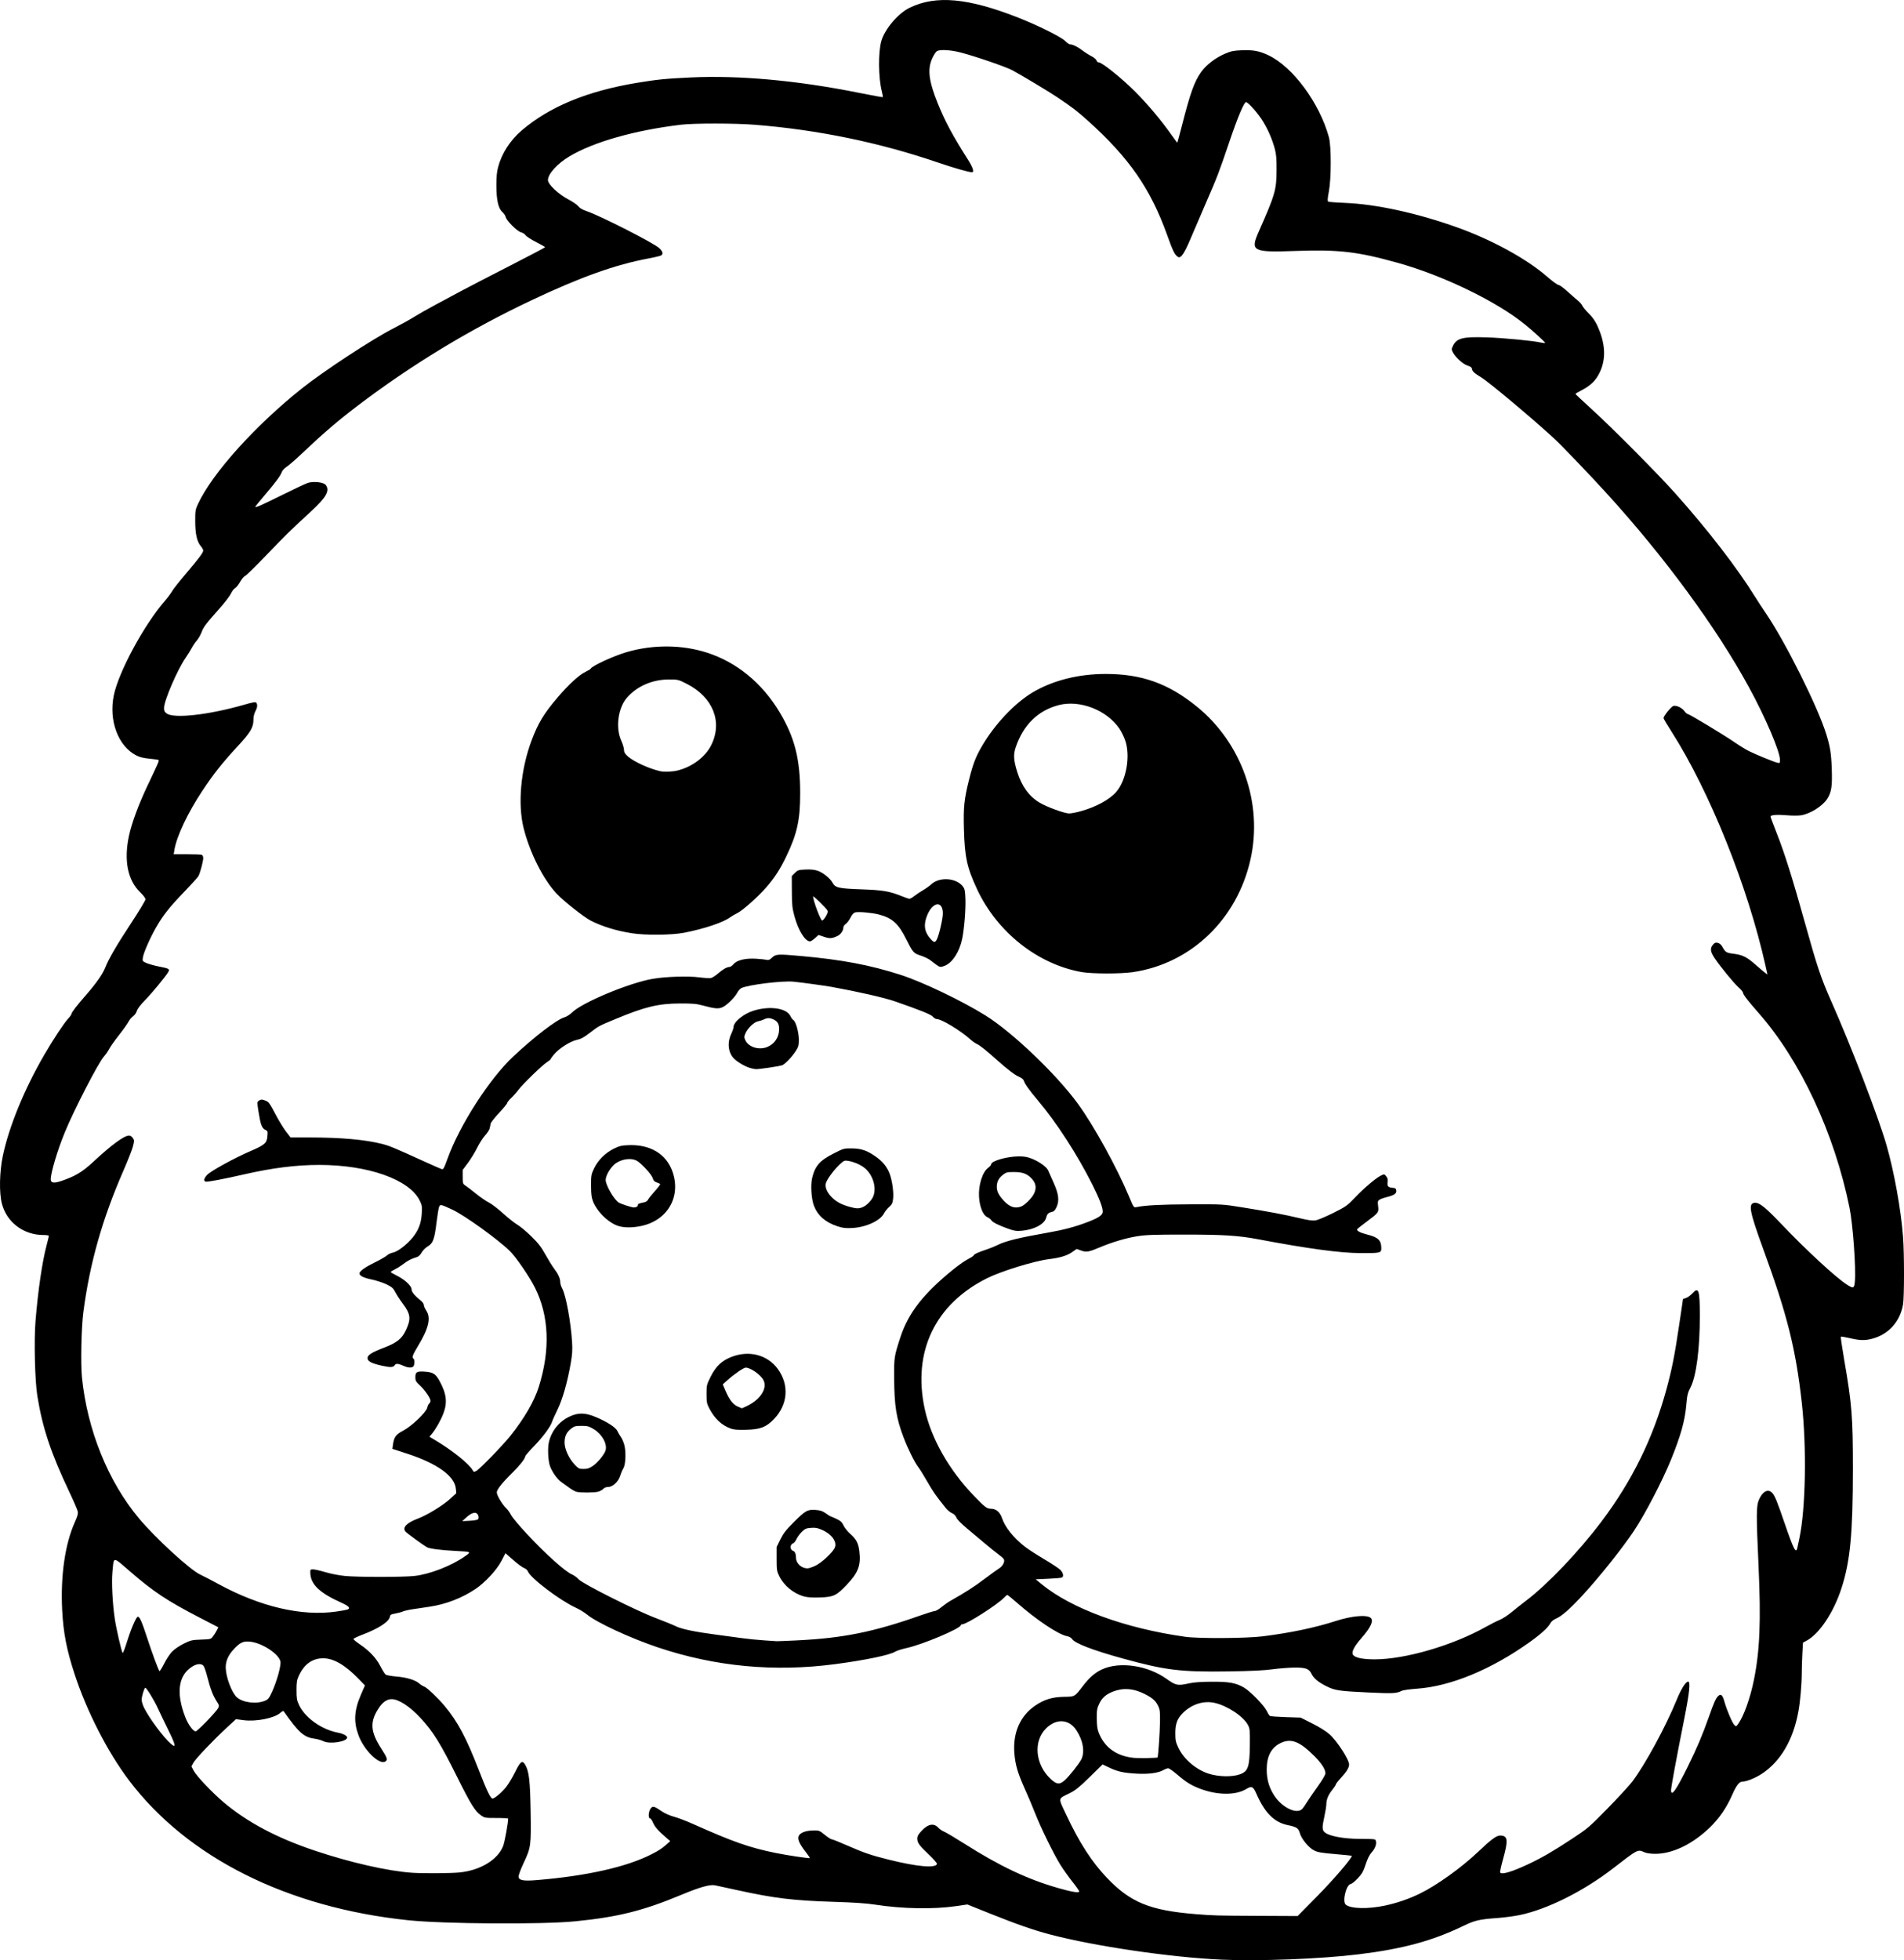 <?xml version="1.0" encoding="UTF-8" standalone="no"?>
<!-- Created with Inkscape (http://www.inkscape.org/) -->

<svg
   width="709.279mm"
   height="730.053mm"
   viewBox="0 0 709.279 730.053"
   version="1.1"
   id="svg1"
   xml:space="preserve"
   xmlns="http://www.w3.org/2000/svg"
   xmlns:svg="http://www.w3.org/2000/svg"><defs
     id="defs1" /><g
     id="layer1"
     transform="translate(1161.73,362.342)"><path
       style="fill:#000000"
       d="m -706.87,367.506 c -18.791,-0.837 -46.989,-4.98 -63.598,-9.343 -6.243,-1.64 -12.547,-3.832 -22.51,-7.829 l -8.399,-3.369 -3.948,0.584 c -8.544,1.264 -20.158,1.065 -30.406,-0.52 -3.216,-0.497 -7.802,-0.809 -15.346,-1.043 -15.218,-0.473 -22.208,-1.322 -36.16,-4.39 -3.881,-0.854 -7.547,-1.651 -8.148,-1.773 -1.879,-0.38 -5.729,0.709 -12.49,3.533 -14.262,5.957 -23.75,8.322 -39.688,9.891 -12.302,1.212 -48.82,0.973 -62.057,-0.406 -45.049,-4.692 -82.237,-23.299 -104.005,-52.039 -7.949,-10.494 -15.703,-25.598 -20.272,-39.485 -3.005,-9.133 -4.239,-15.474 -4.677,-24.025 -0.652,-12.739 1.073,-24.64 4.753,-32.792 0.992,-2.198 1.224,-3.079 1.04,-3.961 -0.13,-0.624 -1.577,-3.964 -3.216,-7.422 -6.811,-14.373 -9.887,-23.617 -11.82,-35.511 -0.921,-5.666 -1.287,-20.648 -0.684,-27.984 0.933,-11.347 2.476,-21.908 4.099,-28.057 0.478,-1.812 0.87,-3.439 0.87,-3.616 0,-0.177 -0.919,-0.321 -2.043,-0.321 -7.403,0 -13.685,-4.761 -15.469,-11.723 -1.041,-4.063 -0.884,-11.816 0.359,-17.732 2.29,-10.897 7.99,-24.81 15.394,-37.572 3.315,-5.714 7.332,-11.803 8.947,-13.563 0.703,-0.766 1.278,-1.576 1.278,-1.801 0,-0.553 2.023,-3.175 5.55,-7.195 3.457,-3.94 6.089,-7.694 6.939,-9.896 1.245,-3.227 4.309,-8.503 9.598,-16.529 2.986,-4.531 5.429,-8.58 5.429,-8.998 0,-0.461 -0.786,-1.518 -2.001,-2.691 -4.609,-4.449 -6.073,-11.771 -4.168,-20.844 1.005,-4.787 3.636,-11.898 7.074,-19.119 3.944,-8.284 4.245,-8.983 3.982,-9.247 -0.108,-0.108 -1.609,-0.328 -3.335,-0.489 -2.27,-0.211 -3.646,-0.55 -4.969,-1.223 -6.751,-3.433 -10.312,-12.956 -8.37,-22.387 1.8,-8.74 11.286,-26.276 19.033,-35.185 1.017,-1.17 2.224,-2.786 2.682,-3.591 0.458,-0.805 2.837,-3.821 5.287,-6.701 4.799,-5.641 6.305,-7.667 6.305,-8.48 0,-0.284 -0.396,-0.987 -0.879,-1.562 -1.457,-1.732 -2.091,-4.534 -2.102,-9.288 -0.01,-4.038 0.043,-4.344 1.121,-6.637 5.346,-11.368 21.257,-29.035 38.549,-42.802 8.184,-6.516 26.336,-18.425 34.219,-22.45 2.619,-1.338 6.032,-3.229 7.585,-4.203 1.552,-0.974 5.204,-3.045 8.114,-4.603 2.91,-1.558 7.355,-3.938 9.878,-5.29 2.522,-1.352 10.5,-5.479 17.727,-9.172 7.228,-3.693 13.14,-6.813 13.139,-6.932 -8.9e-4,-0.119 -1.516,-0.988 -3.367,-1.93 -1.851,-0.942 -3.608,-2.083 -3.905,-2.535 -0.296,-0.453 -1.043,-0.933 -1.66,-1.069 -1.39,-0.305 -5.419,-4.309 -5.738,-5.702 -0.123,-0.536 -0.679,-1.372 -1.235,-1.857 -1.515,-1.321 -2.227,-4.462 -2.237,-9.878 -0.006,-3.2 0.171,-5.087 0.647,-6.879 1.364,-5.137 4.494,-9.982 8.848,-13.697 10.331,-8.815 24.413,-14.62 42.868,-17.671 7.517,-1.243 10.714,-1.562 20.013,-2 18.146,-0.854 39.744,1.115 62.667,5.712 4.825,0.968 8.837,1.696 8.914,1.619 0.077,-0.077 -0.097,-1.077 -0.386,-2.221 -1.272,-5.03 -1.358,-14.484 -0.171,-18.662 1.272,-4.477 6.237,-10.315 10.563,-12.419 9.77,-4.753 21.713,-3.667 40.393,3.671 7.413,2.912 16.092,7.226 17.543,8.721 0.674,0.694 1.492,1.262 1.819,1.262 0.992,0 2.831,0.904 4.626,2.274 0.937,0.715 2.451,1.679 3.365,2.142 0.934,0.473 1.744,1.158 1.85,1.564 0.104,0.398 0.481,0.723 0.839,0.724 1.219,0.002 8.381,5.741 13.385,10.726 4.84,4.821 10.007,10.972 13.896,16.542 1.041,1.491 1.94,2.663 1.997,2.606 0.058,-0.058 0.836,-2.953 1.729,-6.435 3.112,-12.127 4.583,-16.236 7.086,-19.792 1.879,-2.67 5.393,-5.374 8.947,-6.887 2.24,-0.953 3.191,-1.149 6.2,-1.274 4.286,-0.178 6.633,0.265 10.034,1.895 9.102,4.362 18.994,17.794 22.465,30.504 0.911,3.338 0.898,15.35 -0.022,20.224 -0.496,2.626 -0.555,3.545 -0.242,3.739 0.229,0.141 2.985,0.356 6.126,0.476 11.647,0.448 26.939,3.776 41.87,9.112 13.007,4.649 25.874,11.693 33.572,18.38 1.955,1.698 3.861,3.087 4.236,3.087 0.375,0 1.856,1.072 3.291,2.381 1.435,1.31 3.191,2.849 3.901,3.42 0.71,0.571 1.465,1.444 1.677,1.94 0.212,0.496 1.277,1.775 2.367,2.842 1.267,1.24 2.378,2.781 3.079,4.27 3.183,6.762 3.504,12.683 0.966,17.844 -1.444,2.937 -3.333,4.771 -6.712,6.518 -1.253,0.648 -2.277,1.257 -2.277,1.354 4e-5,0.097 2.843,2.767 6.317,5.933 7.65,6.971 24.562,24.018 31.039,31.285 12.163,13.647 22.965,27.665 29.669,38.503 0.873,1.412 2.646,4.121 3.939,6.021 7.303,10.727 19.365,34.892 22.504,45.082 1.422,4.616 1.808,7.048 2.015,12.7 0.238,6.484 -0.101,8.793 -1.644,11.228 -1.74,2.744 -6.337,5.643 -9.821,6.194 -1.004,0.159 -3.373,0.152 -5.264,-0.014 -3.627,-0.32 -6.084,-0.126 -6.084,0.481 0,0.2 1.02,2.932 2.266,6.073 2.923,7.363 6.028,17.234 10.63,33.779 4.429,15.927 5.906,20.327 9.658,28.776 7.51,16.909 17.758,43.588 20.686,53.852 2.865,10.045 5.331,23.74 6.133,34.063 0.481,6.197 0.474,22.588 -0.011,25.265 -1.155,6.371 -5.448,11.101 -11.507,12.68 -2.727,0.71 -4.554,0.663 -8.29,-0.214 -1.735,-0.407 -3.247,-0.648 -3.359,-0.535 -0.113,0.113 0.448,3.978 1.246,8.59 2.875,16.61 3.229,21.072 3.23,40.664 1.9e-4,24.059 -0.994,34.441 -4.258,44.45 -2.961,9.08 -8.237,16.97 -13.069,19.544 l -1.258,0.67 -0.226,3.916 c -0.124,2.154 -0.228,5.424 -0.23,7.267 -0.006,4.287 -0.556,10.629 -1.255,14.464 -1.936,10.62 -6.684,18.689 -13.678,23.246 -2.366,1.542 -5.624,2.86 -7.068,2.86 -1.283,0 -2.299,1.304 -3.991,5.123 -2.11,4.76 -4.813,8.678 -8.299,12.024 -6.499,6.239 -13.911,9.788 -20.387,9.762 -1.647,-0.007 -3.141,-0.227 -3.957,-0.584 -2.537,-1.108 -2.31,-1.224 -11.565,5.937 -11.074,8.57 -24.617,15.341 -34.925,17.463 -2.037,0.419 -5.768,0.913 -8.29,1.098 -6.817,0.498 -8.381,0.867 -12.876,3.039 -11.358,5.488 -22.432,8.479 -38.806,10.483 -14.121,1.728 -37.023,2.613 -51.231,1.98 z m 35.926,-23.728 c 6.3,-6.392 13.198,-14.483 12.74,-14.941 -0.073,-0.073 -2.877,-0.364 -6.232,-0.647 -4.971,-0.419 -6.401,-0.664 -7.735,-1.326 -2.023,-1.004 -4.736,-4.297 -5.352,-6.495 -0.514,-1.836 -1.184,-2.275 -4.517,-2.962 -5.029,-1.036 -8.566,-4.589 -11.677,-11.729 -1.164,-2.671 -1.756,-2.936 -3.789,-1.696 -3.887,2.37 -10.679,2.328 -17.133,-0.106 -3.288,-1.24 -5.281,-2.471 -8.504,-5.249 -1.522,-1.312 -3.06,-2.385 -3.419,-2.385 -0.359,0 -1.178,0.308 -1.82,0.684 -1.799,1.054 -5.576,1.562 -9.798,1.317 -5.069,-0.294 -7.147,-0.74 -10.208,-2.19 l -2.612,-1.238 -4.796,4.692 c -3.915,3.83 -5.283,4.933 -7.442,6.005 -4.511,2.239 -4.39,1.473 -1.276,8.092 4.861,10.334 9.454,17.461 15.045,23.347 8.774,9.237 16.085,12.239 33.151,13.613 6.736,0.542 7.704,0.568 23.667,0.644 l 14.318,0.068 z m 25.097,3.612 c 4.36,-0.907 8.909,-2.462 12.933,-4.419 6.403,-3.115 15.62,-9.722 21.878,-15.682 4.647,-4.426 6.767,-6 8.083,-6 2.92,0 3.133,1.62 1.15,8.74 -0.717,2.575 -1.208,4.838 -1.091,5.027 0.558,0.902 4.417,-0.243 10.51,-3.118 5.163,-2.437 9.18,-4.767 16.329,-9.475 5.827,-3.837 6.273,-4.219 13.235,-11.324 3.963,-4.044 8.133,-8.586 9.267,-10.093 4.691,-6.233 12.394,-20.418 16.299,-30.016 1.746,-4.29 3.474,-7.067 4.399,-7.067 0.916,0 0.487,4.115 -1.433,13.758 -2.934,14.734 -4.935,25.547 -4.935,26.659 0,2.69 1.897,0.031 6.184,-8.668 3.477,-7.055 5.476,-11.766 7.895,-18.604 1.964,-5.551 2.626,-7.025 3.508,-7.815 1.027,-0.919 1.579,-0.377 2.326,2.285 0.861,3.068 2.948,7.91 3.705,8.595 0.61,0.552 0.691,0.524 1.404,-0.477 2.089,-2.934 4.471,-9.594 5.824,-16.285 2.227,-11.013 2.676,-21.969 1.74,-42.488 -0.889,-19.494 -0.866,-22.398 0.198,-24.796 1.364,-3.073 3.359,-4.078 4.878,-2.456 1.004,1.072 1.77,2.943 4.691,11.459 3.301,9.623 4.188,11.327 4.686,9.002 0.114,-0.534 0.453,-2.117 0.753,-3.519 2.356,-11.02 2.76,-34.005 0.89,-50.647 -2.251,-20.032 -5.421,-32.665 -14.267,-56.871 -5.348,-14.634 -5.837,-17.462 -3.015,-17.462 1.643,0 3.955,1.89 9.7,7.926 9.152,9.617 20.175,19.81 24.342,22.506 2.482,1.607 2.791,1.489 3.026,-1.152 0.444,-5.008 -0.731,-21.236 -1.985,-27.422 -5.622,-27.721 -18.325,-54.92 -33.902,-72.591 -3.894,-4.418 -5.768,-6.849 -5.768,-7.484 0,-0.298 -0.719,-1.174 -1.597,-1.947 -1.757,-1.546 -6.832,-7.732 -9.01,-10.982 -1.59,-2.373 -1.741,-3.654 -0.587,-4.995 0.656,-0.763 0.98,-0.884 1.809,-0.676 0.596,0.15 1.244,0.683 1.582,1.301 1.207,2.207 1.519,2.411 4.214,2.75 3.407,0.428 5.003,1.214 8.177,4.027 1.455,1.29 3.065,2.653 3.577,3.028 l 0.931,0.683 -0.685,-3.083 c -6.573,-29.575 -20.822,-65.09 -35.063,-87.398 -1.638,-2.566 -2.979,-4.82 -2.979,-5.009 0,-0.752 2.909,-4.347 3.672,-4.538 1.16,-0.291 3.177,0.654 4.121,1.931 0.444,0.6 0.997,1.091 1.231,1.091 0.581,0 13.336,7.68 17.319,10.429 1.78,1.228 4.209,2.724 5.398,3.325 2.552,1.288 9.294,4.051 10.681,4.376 0.923,0.217 0.97,0.165 0.97,-1.06 0,-3.116 -5.412,-15.789 -11.538,-27.019 -12.195,-22.354 -31.457,-48.583 -53.182,-72.417 -6.475,-7.103 -16.788,-17.858 -19.591,-20.429 -8.137,-7.466 -24.02,-20.771 -26.884,-22.522 -2.725,-1.666 -3.392,-2.275 -3.526,-3.218 -0.078,-0.55 -0.539,-0.893 -1.68,-1.254 -1.716,-0.543 -4.485,-3.04 -5.459,-4.925 -0.537,-1.039 -0.537,-1.208 0.007,-2.354 1.397,-2.943 3.664,-3.521 12.63,-3.217 6.47,0.219 17.135,1.241 20.249,1.941 0.817,0.184 1.486,0.222 1.486,0.086 0,-0.294 -4.61,-4.494 -7.519,-6.85 -10.675,-8.645 -30.465,-18.225 -47.404,-22.947 -15.009,-4.184 -21.929,-4.985 -38.101,-4.416 -16.037,0.565 -16.891,0.109 -13.629,-7.269 6.108,-13.814 6.58,-15.449 6.613,-22.931 0.018,-4.134 -0.122,-5.832 -0.642,-7.761 -0.955,-3.544 -2.394,-6.915 -4.337,-10.162 -1.744,-2.915 -5.588,-7.3 -6.397,-7.3 -0.752,0 -3.085,5.547 -6.214,14.77 -3.913,11.538 -4.444,12.92 -8.742,22.8 -2.026,4.657 -4.617,10.685 -5.757,13.395 -2.278,5.416 -3.591,7.316 -4.62,6.686 -1.204,-0.738 -1.908,-2.151 -4.03,-8.087 -6.186,-17.299 -14.162,-28.81 -29.556,-42.652 -4.046,-3.638 -5.614,-4.838 -11.519,-8.814 -2.918,-1.965 -12.861,-7.934 -16.581,-9.954 -2.349,-1.276 -13.952,-5.265 -19.353,-6.654 -3.661,-0.941 -7.525,-1.166 -8.752,-0.51 -0.395,0.212 -1.2,1.442 -1.787,2.734 -1.812,3.986 -1.283,8.413 1.971,16.504 2.731,6.79 5.642,12.231 11.281,21.088 1.917,3.011 2.499,4.8 1.559,4.794 -1.193,-0.007 -6.762,-1.599 -12.788,-3.656 -21.81,-7.446 -44.659,-12.151 -68.086,-14.02 -7.356,-0.587 -22.717,-0.599 -27.517,-0.022 -17.272,2.076 -32.445,6.378 -41.528,11.774 -4.524,2.687 -8.037,6.563 -8.037,8.865 0,1.566 3.962,5.296 7.677,7.229 1.603,0.834 3.249,1.968 3.657,2.521 0.501,0.677 1.477,1.253 2.996,1.766 5.146,1.738 25.271,11.99 27.209,13.86 1.204,1.162 1.444,2.06 0.706,2.638 -0.243,0.19 -2.346,0.702 -4.674,1.138 -12.519,2.344 -25.358,6.925 -43.682,15.588 -23.086,10.914 -44.623,23.978 -64.84,39.331 -7.001,5.317 -12.793,10.259 -19.512,16.648 -2.924,2.78 -5.983,5.479 -6.798,5.997 -0.815,0.519 -1.64,1.378 -1.832,1.909 -0.54,1.492 -2.229,3.791 -6.234,8.486 -2.02,2.368 -3.675,4.417 -3.677,4.552 -0.01,0.448 2.037,-0.453 10.143,-4.47 4.412,-2.187 8.64,-4.175 9.396,-4.418 2.101,-0.676 5.84,-0.277 6.638,0.709 1.692,2.09 0.296,4.644 -5.395,9.864 -7.35,6.743 -9.888,9.229 -16.843,16.502 -3.792,3.966 -7.258,7.348 -7.702,7.517 -0.444,0.169 -1.31,1.199 -1.926,2.29 -0.616,1.091 -1.459,2.138 -1.874,2.328 -0.415,0.189 -1.1,1.088 -1.522,1.998 -0.422,0.91 -2.411,3.498 -4.42,5.753 -5.02,5.634 -5.748,6.603 -6.55,8.714 -0.384,1.011 -1.188,2.395 -1.786,3.077 -0.598,0.682 -1.416,1.882 -1.817,2.668 -0.401,0.786 -1.459,2.488 -2.352,3.783 -3.016,4.373 -7.927,15.752 -8,18.535 -0.029,1.106 0.152,1.506 0.96,2.117 2.648,2.001 15.549,0.569 28.651,-3.18 3.695,-1.057 4.525,-1.194 4.781,-0.79 0.496,0.783 0.373,1.814 -0.385,3.227 -0.452,0.843 -0.706,1.99 -0.706,3.189 0,2.765 -1.179,4.731 -5.863,9.772 -5.563,5.987 -9.004,10.326 -13.16,16.592 -5.505,8.301 -9.617,17.021 -10.433,22.126 l -0.24,1.499 h 4.941 c 2.718,0 5.192,0.096 5.499,0.214 0.332,0.127 0.558,0.63 0.558,1.239 0,1.203 -1.149,5.511 -1.788,6.705 -0.244,0.456 -2.6,3.06 -5.237,5.786 -5.46,5.648 -8.019,8.881 -10.553,13.334 -2.289,4.022 -4.676,9.476 -4.91,11.216 -0.179,1.333 -0.145,1.384 1.362,2.044 0.85,0.372 2.914,0.946 4.587,1.275 3.829,0.753 4.122,0.918 3.541,1.996 -0.809,1.5 -6.029,7.84 -8.73,10.602 -1.696,1.734 -2.793,3.176 -3.007,3.954 -0.193,0.697 -0.792,1.547 -1.392,1.975 -0.58,0.413 -1.353,1.337 -1.718,2.053 -0.365,0.716 -1.964,2.961 -3.553,4.988 -1.589,2.027 -3.214,4.325 -3.611,5.106 -0.398,0.781 -1.301,2.079 -2.007,2.883 -2.156,2.455 -11.195,19.997 -14.606,28.347 -2.719,6.656 -5.173,14.894 -5.175,17.368 -6e-4,1.364 1.148,1.544 3.91,0.615 5.137,-1.729 7.829,-3.334 11.841,-7.059 6.897,-6.405 11.602,-9.865 13.413,-9.865 0.481,0 1.051,0.374 1.414,0.927 0.571,0.872 0.572,1.061 0.018,3.174 -0.324,1.236 -1.935,5.329 -3.58,9.095 -7.826,17.919 -12.485,34.371 -14.874,52.529 -0.757,5.751 -1.045,19.251 -0.521,24.41 1.981,19.503 9.751,38.719 21.183,52.388 6.237,7.457 19.131,19.285 22.901,21.008 1.087,0.497 4.119,2.069 6.738,3.495 15.612,8.497 31.02,12.095 43.928,10.26 1.944,-0.276 3.809,-0.608 4.145,-0.737 1.254,-0.481 0.574,-1.279 -2.124,-2.494 -8.4,-3.783 -11.655,-6.932 -11.714,-11.335 -0.014,-1.045 0.079,-1.147 1.054,-1.147 0.588,0 2.666,0.474 4.618,1.054 2.035,0.605 5.153,1.206 7.309,1.411 4.764,0.452 21.424,0.454 25.701,0.003 5.717,-0.602 13.863,-3.757 18.929,-7.331 2.453,-1.73 2.526,-1.691 -3.828,-2.021 -5.236,-0.271 -9.284,-0.802 -10.282,-1.347 -1.372,-0.749 -7.352,-5.098 -8.01,-5.824 -1.328,-1.467 0.365,-3.265 4.555,-4.838 3.473,-1.303 9.372,-4.909 12.057,-7.369 l 2.286,-2.095 -0.165,-1.715 c -0.45,-4.683 -6.94,-9.357 -18.034,-12.988 l -5.598,-1.832 0.215,-1.572 c 0.391,-2.849 1.089,-3.797 3.863,-5.244 3.148,-1.642 8.582,-6.856 8.923,-8.561 0.121,-0.604 0.439,-1.281 0.707,-1.503 0.268,-0.222 0.487,-0.671 0.487,-0.997 0,-0.973 -2.054,-3.969 -3.91,-5.704 -1.522,-1.423 -1.734,-1.794 -1.734,-3.044 0,-2.013 0.556,-2.346 3.565,-2.13 2.976,0.213 3.962,0.821 5.338,3.296 2.694,4.841 3.108,8.143 1.542,12.272 -0.969,2.555 -2.862,5.892 -4.332,7.639 l -0.877,1.043 1.651,0.974 c 6.704,3.956 13.132,9.08 14.497,11.556 0.353,0.64 0.472,0.659 1.314,0.208 1.297,-0.694 9.829,-9.477 12.71,-13.083 5.14,-6.436 8.897,-12.902 10.553,-18.168 4.355,-13.844 3.872,-26.464 -1.417,-37.02 -2.062,-4.116 -7.05,-11.387 -9.365,-13.653 -4.498,-4.403 -16.965,-13.355 -21.514,-15.451 -4.292,-1.977 -4.426,-2.002 -4.845,-0.901 -0.195,0.513 -0.608,3.024 -0.918,5.58 -0.773,6.38 -1.32,7.901 -3.248,9.04 -0.882,0.521 -1.849,1.489 -2.301,2.304 -0.512,0.924 -1.139,1.512 -1.83,1.716 -1.993,0.59 -3.293,1.254 -4.991,2.551 -0.937,0.716 -2.378,1.629 -3.203,2.03 -0.825,0.401 -1.499,0.834 -1.499,0.963 0,0.129 1.008,0.73 2.24,1.337 2.985,1.47 5.522,3.833 5.522,5.146 0,0.963 1.076,2.253 3.621,4.341 0.531,0.435 0.965,1.118 0.965,1.518 0,0.4 0.397,1.311 0.882,2.025 1.829,2.692 0.93,6.568 -3.051,13.158 -2.053,3.399 -2.385,4.317 -1.712,4.733 0.493,0.304 0.442,2.416 -0.071,2.928 -0.614,0.614 -2.003,0.507 -3.76,-0.29 -1.794,-0.814 -2.725,-0.883 -3.119,-0.23 -0.534,0.885 -1.572,0.938 -4.761,0.242 -3.867,-0.844 -5.399,-1.647 -5.399,-2.831 0,-1.161 1.536,-2.129 6.238,-3.931 4.671,-1.79 6.526,-3.273 8.014,-6.406 2.015,-4.241 1.815,-6.052 -1.094,-9.913 -1.012,-1.343 -2.253,-3.248 -2.76,-4.233 -0.792,-1.542 -1.241,-1.953 -3.216,-2.939 -1.263,-0.631 -3.78,-1.464 -5.593,-1.851 -3.145,-0.672 -4.589,-1.39 -4.589,-2.282 0,-0.823 2.029,-2.282 5.644,-4.058 2.037,-1.001 4.101,-2.187 4.586,-2.636 0.485,-0.449 1.478,-0.923 2.206,-1.052 1.743,-0.31 5.262,-3.001 7.397,-5.656 2.197,-2.732 3.151,-5.26 3.366,-8.917 0.154,-2.614 0.078,-3.095 -0.754,-4.796 -3.839,-7.847 -19.174,-13.289 -37.449,-13.289 -8.609,0 -17.556,1.128 -28.06,3.539 -7.604,1.745 -13.718,2.892 -14.275,2.678 -0.8,-0.307 -0.617,-1.141 0.542,-2.46 1.228,-1.398 10.113,-6.288 16.146,-8.885 5.343,-2.3 6.139,-2.993 6.349,-5.526 0.157,-1.887 0.121,-1.989 -0.847,-2.454 -1.224,-0.586 -1.704,-1.901 -2.476,-6.778 -0.531,-3.354 -0.527,-3.546 0.08,-3.99 0.806,-0.59 1.298,-0.586 2.746,0.019 0.978,0.408 1.514,1.165 3.386,4.775 1.223,2.36 3.017,5.316 3.985,6.57 l 1.76,2.28 7.102,0.005 c 11.847,0.009 20.75,0.808 27.048,2.426 2.691,0.691 4.374,1.39 15.174,6.302 3.406,1.549 6.522,2.921 6.925,3.049 0.664,0.211 0.873,-0.156 2.233,-3.923 4.499,-12.462 15.54,-29.626 24.414,-37.955 7.982,-7.492 16.358,-13.892 19.21,-14.679 0.716,-0.198 1.947,-0.993 2.737,-1.767 3.805,-3.732 21.147,-10.971 30.01,-12.528 4.747,-0.834 13.269,-1.105 17.424,-0.555 1.907,0.252 3.878,0.356 4.38,0.23 0.501,-0.126 1.647,-0.865 2.546,-1.643 1.845,-1.597 3.36,-2.464 4.296,-2.459 0.349,0.002 1.032,-0.471 1.517,-1.051 1.26,-1.506 4.468,-2.269 8.453,-2.011 1.657,0.107 3.413,0.296 3.903,0.418 0.692,0.173 1.144,-0.019 2.025,-0.861 1.368,-1.307 2.114,-1.345 10.925,-0.552 14.981,1.348 25.382,3.308 36.663,6.908 8.226,2.625 22.979,9.666 31.885,15.219 10.054,6.268 26.464,21.947 34.438,32.903 5.932,8.151 14.537,23.766 19.017,34.509 1.738,4.167 1.74,4.17 2.791,3.961 3.467,-0.689 9.174,-0.983 19.938,-1.026 12.17,-0.049 12.171,-0.048 19.403,1.112 9.808,1.573 15.895,2.719 21.275,4.006 3.34,0.799 4.925,1.019 6.077,0.847 0.857,-0.129 3.819,-1.364 6.582,-2.746 4.79,-2.395 5.17,-2.666 8.21,-5.838 3.474,-3.626 7.747,-7.231 9.642,-8.134 1.173,-0.559 1.219,-0.552 1.907,0.298 0.524,0.647 0.66,1.209 0.529,2.185 -0.206,1.539 0.154,1.944 1.871,2.107 1.041,0.099 1.25,0.265 1.343,1.067 0.128,1.105 -0.846,1.748 -3.672,2.427 -0.951,0.228 -2.087,0.638 -2.525,0.91 -0.722,0.448 -0.774,0.675 -0.568,2.431 0.276,2.347 0.194,2.457 -4.33,5.819 -1.773,1.318 -3.326,2.561 -3.451,2.763 -0.346,0.559 1.126,1.348 3.725,1.996 4.083,1.019 5.242,2.145 5.242,5.089 0,1.767 -0.356,1.851 -7.761,1.817 -7.633,-0.035 -19.421,-1.627 -37.985,-5.13 -7.498,-1.415 -12.931,-1.763 -27.632,-1.767 -11.237,-0.004 -14.265,0.103 -17.537,0.616 -4.052,0.635 -9.513,2.253 -13.89,4.116 -4.087,1.739 -5.078,1.912 -6.999,1.221 l -1.668,-0.6 -1.823,1.254 c -1.834,1.261 -4.464,2.047 -8.53,2.547 -5.466,0.672 -17.736,4.452 -23.032,7.096 -19.411,9.689 -27.865,27.45 -23.211,48.771 2.404,11.013 9.058,22.698 18.492,32.47 3.907,4.046 4.679,4.62 6.217,4.62 1.836,0 3.325,1.28 4.058,3.487 1.12,3.373 4.218,7.248 8.48,10.608 1.164,0.918 4.419,3.028 7.232,4.689 2.813,1.661 5.552,3.481 6.085,4.044 1.009,1.065 1.267,2.348 0.56,2.784 -0.225,0.139 -2.521,0.347 -5.101,0.462 l -4.692,0.209 2.201,1.809 c 11.094,9.118 31.181,16.473 53.51,19.595 5.04,0.705 22.826,0.595 28.928,-0.178 10.354,-1.312 19.416,-3.213 26.999,-5.665 5.994,-1.938 11.605,-2.465 13.094,-1.229 1.262,1.047 0.112,3.563 -3.527,7.717 -2.533,2.892 -3.602,4.97 -3.068,5.967 0.617,1.154 3.513,1.794 8.106,1.794 11.401,-1.9e-4 29.125,-5.18 41.476,-12.121 1.746,-0.981 4.036,-2.135 5.089,-2.564 1.053,-0.429 3.037,-1.712 4.41,-2.852 1.373,-1.14 3.781,-3.046 5.35,-4.235 8.157,-6.182 19.638,-18.221 28.185,-29.557 11.41,-15.133 19.182,-30.94 24.192,-49.205 2.025,-7.381 3.074,-12.671 4.724,-23.82 l 1.462,-9.878 1.128,-0.37 c 0.62,-0.203 1.679,-0.972 2.354,-1.709 2.357,-2.573 2.777,-1.301 2.782,8.429 0.006,12.185 -1.321,22.391 -3.451,26.544 -1.081,2.107 -1.266,2.875 -1.592,6.617 -0.512,5.871 -2.046,11.354 -5.695,20.36 -3.165,7.81 -9.8,20.544 -13.839,26.56 -4.436,6.606 -12.655,16.919 -18.912,23.727 -4.83,5.256 -7.919,7.978 -10.13,8.926 -0.91,0.39 -1.707,1.046 -2.03,1.669 -0.841,1.627 -3.463,4.006 -7.899,7.171 -14.106,10.061 -29.302,16.34 -41.668,17.218 -2.905,0.206 -5.362,0.559 -5.936,0.852 -1.814,0.927 -3.248,0.997 -12.007,0.587 -11.26,-0.527 -12.701,-0.737 -15.883,-2.309 -3.056,-1.51 -4.801,-2.953 -5.595,-4.625 -0.921,-1.94 -2.188,-2.401 -6.477,-2.355 -2.037,0.022 -5.689,0.31 -8.114,0.641 -3.088,0.421 -7.952,0.656 -16.228,0.782 -17.931,0.273 -23.662,-0.424 -39.514,-4.805 -11.307,-3.125 -17.845,-5.648 -18.931,-7.305 -0.293,-0.447 -1.048,-0.867 -1.809,-1.006 -3.243,-0.594 -11.368,-6.026 -18.878,-12.621 -1.712,-1.504 -3.233,-2.734 -3.38,-2.734 -0.147,0 -0.652,0.413 -1.123,0.918 -2.443,2.624 -14.021,10.018 -15.686,10.018 -0.283,0 -0.515,0.144 -0.515,0.319 0,1.212 -14.355,7.259 -20.234,8.523 -1.718,0.37 -3.623,0.979 -4.233,1.355 -2.047,1.261 -10.963,3.118 -22.099,4.604 -22.801,3.042 -44.889,0.974 -66.29,-6.208 -10.303,-3.457 -22.827,-9.262 -26.395,-12.235 -0.926,-0.771 -2.854,-1.939 -4.284,-2.595 -5.831,-2.675 -16.781,-10.979 -17.719,-13.437 -0.168,-0.44 -0.665,-0.944 -1.105,-1.12 -1.053,-0.421 -2.571,-1.546 -5.154,-3.822 l -2.113,-1.861 -1.529,2.918 c -1.748,3.336 -6.094,8.024 -9.643,10.403 -5.056,3.389 -11.008,5.686 -17.11,6.602 -2.037,0.306 -4.88,0.73 -6.318,0.942 -1.438,0.212 -3.104,0.595 -3.704,0.852 -0.6,0.257 -1.884,0.599 -2.854,0.761 -1.458,0.244 -1.784,0.434 -1.878,1.097 -0.268,1.889 -4.148,4.449 -10.25,6.763 -1.819,0.69 -3.327,1.41 -3.351,1.601 -0.024,0.19 1.04,1.081 2.365,1.98 3.587,2.432 6.039,5.035 7.638,8.108 0.771,1.483 1.652,2.903 1.957,3.156 0.308,0.255 2.078,0.582 3.977,0.734 3.799,0.304 7.166,1.315 8.526,2.56 0.491,0.45 1.396,1.016 2.011,1.258 1.034,0.407 5,4.187 7.429,7.081 4.914,5.855 8.176,11.97 12.854,24.097 2.794,7.243 4.341,10.475 5.013,10.475 0.823,0 3.542,-2.313 5.175,-4.401 0.865,-1.107 2.367,-3.625 3.337,-5.597 1.948,-3.959 2.647,-4.43 3.746,-2.526 1.387,2.405 1.786,5.882 1.975,17.225 0.213,12.784 0.115,13.518 -2.575,19.22 -1.051,2.229 -1.911,4.499 -1.911,5.045 0,1.488 1.653,1.816 6.919,1.376 18.657,-1.562 33.389,-4.893 42.676,-9.652 2.811,-1.44 3.77,-2.072 5.595,-3.685 l 1.316,-1.163 -1.707,-1.473 c -2.828,-2.441 -4.052,-3.848 -4.735,-5.443 -0.358,-0.834 -0.804,-1.517 -0.992,-1.517 -1.08,0 -0.575,-3.544 0.598,-4.201 0.669,-0.374 1.2,-0.148 3.831,1.632 1.027,0.694 2.949,1.531 4.41,1.92 1.424,0.379 4.574,1.575 6.999,2.659 15.151,6.768 21.058,8.836 31.014,10.859 4.27,0.867 12.373,2.07 12.577,1.866 0.065,-0.065 -0.641,-1.099 -1.569,-2.298 -2.337,-3.02 -3.095,-4.771 -2.566,-5.932 0.554,-1.216 2.581,-1.993 5.347,-2.049 2.239,-0.045 2.343,-0.006 4.354,1.629 1.133,0.922 2.306,1.676 2.607,1.676 0.301,0 2.866,1.022 5.7,2.271 6.144,2.707 8.83,3.627 15.384,5.268 10.553,2.642 17.56,3.281 18.104,1.65 0.089,-0.266 -1.218,-1.784 -2.973,-3.454 -3.676,-3.498 -4.366,-4.448 -4.369,-6.015 -0.002,-0.897 0.37,-1.56 1.629,-2.906 2.434,-2.602 4.597,-2.96 6.306,-1.042 0.388,0.435 1.361,1.075 2.163,1.421 0.802,0.346 4.056,2.279 7.232,4.295 13.405,8.509 23.566,13.323 35.179,16.665 5.049,1.453 7.814,1.898 7.814,1.256 0,-0.241 -1.11,-1.829 -2.466,-3.53 -1.356,-1.701 -3.356,-4.501 -4.445,-6.223 -2.507,-3.966 -7.359,-13.849 -9.503,-19.358 -0.906,-2.328 -2.67,-6.494 -3.919,-9.257 -2.521,-5.576 -3.457,-8.761 -3.811,-12.968 -0.647,-7.697 2.099,-14.018 7.769,-17.884 3.35,-2.284 6.37,-3.202 10.746,-3.267 4.033,-0.06 3.922,0.005 7.042,-4.082 2.373,-3.109 4.54,-4.98 7.131,-6.158 6.588,-2.995 16.933,-1.47 23.958,3.532 3.526,2.51 4.161,2.638 8.421,1.699 1.831,-0.404 4.439,-0.591 8.467,-0.609 6.434,-0.029 8.93,0.419 11.929,2.137 2.299,1.317 7.51,6.637 8.49,8.667 0.444,0.921 0.993,1.794 1.219,1.94 0.226,0.147 2.899,0.346 5.941,0.443 l 5.531,0.176 4.359,2.2 c 2.674,1.35 5.135,2.891 6.366,3.989 2.838,2.53 7.317,9.433 7.317,11.277 0,1.152 -0.942,2.698 -3.023,4.962 -1.054,1.146 -1.916,2.257 -1.916,2.469 0,0.212 -0.552,1.059 -1.227,1.882 -1.527,1.863 -2.298,3.668 -2.308,5.401 -0.004,0.734 -0.322,2.755 -0.706,4.491 -0.943,4.267 -0.911,5.267 0.199,6.14 1.71,1.345 6.85,2.301 12.685,2.359 6.451,0.064 6.051,0.008 6.28,0.883 0.298,1.139 -0.324,2.748 -1.612,4.174 -0.802,0.887 -1.517,2.329 -2.203,4.438 -0.851,2.616 -1.323,3.456 -2.904,5.163 -1.038,1.122 -2.237,2.089 -2.664,2.15 -1.694,0.241 -3.219,6.546 -1.857,7.677 1.87,1.552 8.13,1.71 14.577,0.368 z M -758.826,-0.306 c -16.385,-2.924 -31.463,-14.873 -38.919,-30.843 -3.768,-8.071 -4.611,-11.921 -4.9,-22.389 -0.226,-8.169 0.081,-11.15 1.885,-18.344 1.519,-6.056 2.503,-8.601 4.908,-12.7 4.768,-8.125 12.142,-15.918 18.814,-19.881 7.512,-4.463 17.042,-6.869 27.208,-6.869 13.368,-3.8e-4 23.272,3.526 33.808,12.036 16.881,13.635 24.804,36.055 20.14,56.99 -4.984,22.378 -22.226,38.892 -43.894,42.041 -4.557,0.662 -15.236,0.639 -19.05,-0.041 z m -0.213,-59.924 c 5.645,-1.587 10.595,-4.278 13.085,-7.115 3.823,-4.354 5.413,-13.512 3.357,-19.338 -0.476,-1.349 -1.453,-3.306 -2.17,-4.348 -4.739,-6.881 -14.691,-10.727 -22.54,-8.71 -7.722,1.984 -13.227,7.376 -16.054,15.727 -0.923,2.727 -0.794,4.812 0.57,9.169 1.675,5.35 4.466,9.169 8.392,11.482 2.755,1.623 9.164,3.964 10.918,3.987 0.738,0.01 2.737,-0.374 4.442,-0.854 z m -53.867,57.228 c -0.6,-0.437 -1.616,-1.21 -2.257,-1.719 -0.641,-0.509 -2.235,-1.275 -3.542,-1.703 -2.749,-0.899 -2.93,-1.105 -5.533,-6.304 -2.83,-5.653 -5.173,-7.743 -10.107,-9.019 -2.541,-0.657 -7.498,-1.103 -8.754,-0.788 -0.639,0.16 -1.185,0.759 -1.804,1.982 -0.488,0.963 -1.283,2.011 -1.767,2.328 -0.484,0.317 -0.879,0.883 -0.879,1.259 0,1.196 -0.99,2.651 -2.189,3.219 -2.069,0.979 -2.907,1.031 -5.028,0.315 l -2.041,-0.689 -1.322,1.195 c -0.727,0.657 -1.569,1.195 -1.87,1.195 -1.827,0 -4.383,-4.159 -5.798,-9.435 -0.807,-3.01 -0.926,-4.157 -0.95,-9.166 l -0.027,-5.725 1.151,-1.152 c 1.074,-1.075 1.337,-1.16 3.945,-1.279 1.951,-0.089 3.325,0.049 4.554,0.458 1.957,0.65 4.725,2.89 5.555,4.495 0.938,1.814 2.322,2.127 10.724,2.422 8.068,0.284 10.497,0.699 15.153,2.591 1.24,0.504 2.482,0.916 2.76,0.916 0.278,0 1.084,-0.458 1.791,-1.017 0.707,-0.559 2.159,-1.526 3.226,-2.149 1.067,-0.623 2.417,-1.581 2.999,-2.129 3.14,-2.96 9.477,-2.525 11.961,0.822 0.611,0.822 0.76,1.618 0.863,4.586 0.14,4.045 -0.443,11.171 -1.218,14.88 -0.987,4.726 -3.57,8.754 -6.361,9.92 -1.571,0.656 -1.96,0.619 -3.234,-0.307 z m 0.215,-9.556 c 0.811,-1.663 2.183,-7.667 2.183,-9.549 0,-5.026 -3.954,-4.356 -5.961,1.009 -1.281,3.425 -0.884,5.856 1.379,8.433 1.288,1.467 1.726,1.486 2.399,0.107 z m -41.377,-8.505 c 0.697,-1.189 0.835,-1.722 0.569,-2.205 -0.494,-0.897 -5.34,-5.63 -5.337,-5.213 0.009,1.555 2.794,8.986 3.368,8.986 0.265,0 0.895,-0.706 1.4,-1.569 z m -72.176,6.321 c -5.836,-0.91 -11.017,-2.49 -15.377,-4.691 -2.52,-1.272 -10.06,-7.22 -12.708,-10.026 -5.006,-5.303 -10.036,-15.262 -12.337,-24.431 -2.248,-8.953 -1.097,-21.801 2.915,-32.546 2.448,-6.556 4.623,-10.158 9.773,-16.18 4.126,-4.825 8.002,-8.378 10.354,-9.493 1.002,-0.475 1.875,-1.007 1.94,-1.182 0.375,-1.005 8.624,-4.792 13.52,-6.207 9.793,-2.83 20.432,-2.755 29.721,0.208 11.144,3.555 20.682,11.379 27.189,22.304 5.586,9.378 7.604,17.343 7.61,30.043 0.005,9.887 -1.106,15.017 -5.042,23.283 -2.355,4.946 -4.424,8.168 -7.556,11.767 -3.096,3.558 -8.896,8.723 -10.82,9.635 -0.873,0.414 -2.105,1.135 -2.739,1.603 -2.575,1.903 -9.735,4.291 -17.163,5.725 -4.482,0.865 -14.325,0.961 -19.282,0.188 z m 17.137,-60.683 c 5.396,-1.405 10.186,-5.07 12.348,-9.446 4.299,-8.701 0.592,-17.879 -9.222,-22.827 -3.089,-1.558 -3.173,-1.577 -6.656,-1.569 -6.048,0.015 -11.653,2.432 -15.445,6.659 -3.428,3.822 -4.446,11.341 -2.192,16.196 0.523,1.127 0.967,2.61 0.987,3.296 0.028,1 0.329,1.504 1.519,2.552 2.18,1.919 7.956,4.55 11.956,5.445 1.573,0.352 4.735,0.208 6.705,-0.305 z m -81.318,410.455 c 7.709,-0.791 14.24,-4.805 16.158,-9.929 0.569,-1.521 1.835,-8.482 1.835,-10.091 0,-0.141 -1.957,-0.255 -4.348,-0.252 -4.198,0.005 -4.398,-0.03 -5.787,-0.99 -2.176,-1.505 -3.813,-4.139 -8.807,-14.175 -6.27,-12.6 -8.976,-16.967 -13.664,-22.049 -3.95,-4.283 -8.178,-7.046 -10.786,-7.051 -1.66,-0.003 -3.225,1.016 -4.576,2.979 -3.677,5.344 -3.473,9.04 0.865,15.706 2.11,3.241 2.321,4.016 1.249,4.59 -2.252,1.205 -7.835,-4.298 -9.866,-9.725 -1.904,-5.09 -1.668,-9.364 0.839,-15.141 l 1.53,-3.528 -2.341,-2.412 c -5.062,-5.215 -9.313,-7.686 -13.222,-7.686 -3.992,0 -7.037,2.155 -9.014,6.378 -0.794,1.697 -0.916,2.424 -0.916,5.484 0,3.086 0.118,3.78 0.944,5.545 2.225,4.758 8.471,9.178 14.563,10.308 1.842,0.341 3.364,1.15 3.364,1.786 0,1.569 -6.543,2.597 -8.845,1.389 -0.665,-0.349 -2.049,-0.752 -3.075,-0.895 -4.235,-0.591 -5.948,-2.092 -11.755,-10.302 -0.118,-0.167 -0.646,0.095 -1.173,0.583 -2.168,2.009 -9.07,3.395 -13.777,2.766 l -2.786,-0.372 -3.415,3.149 c -5.065,4.67 -11.696,11.644 -12.496,13.142 l -0.701,1.314 0.838,1.579 c 1.092,2.058 6.986,8.261 11.284,11.875 8.774,7.378 19.742,13.184 33.814,17.9 13.286,4.453 27.267,7.634 36.254,8.248 4.211,0.288 14.507,0.218 17.815,-0.122 z m 313.854,-23.707 c 0.39,-0.437 1.085,-1.429 1.543,-2.205 0.458,-0.776 2.23,-3.369 3.938,-5.761 1.884,-2.639 3.105,-4.691 3.105,-5.218 0,-1.531 -1.44,-3.769 -4.195,-6.517 -5.468,-5.456 -8.65,-6.659 -12.561,-4.745 -3.455,1.691 -5.116,4.892 -5.116,9.86 0,3.638 0.875,6.68 2.762,9.599 2.964,4.586 8.526,7.221 10.525,4.987 z m -88.615,-10.534 c 1.701,-1.493 5.329,-6.048 6.247,-7.843 1.416,-2.767 0.68,-7.095 -1.858,-10.926 -2.752,-4.155 -7.476,-4.411 -11.276,-0.611 -4.814,4.814 -4.019,13.431 1.736,18.814 2.187,2.046 3.323,2.171 5.15,0.566 z m 65.358,-2.303 c 3.046,-1.092 3.613,-2.771 3.696,-10.955 0.055,-5.452 -10e-4,-6.048 -0.7,-7.389 -1.664,-3.194 -7.613,-7.158 -12.382,-8.251 -4.043,-0.927 -8.45,0.435 -11.741,3.629 -2.193,2.128 -2.945,4.092 -2.939,7.669 0.005,2.632 0.143,3.291 1.133,5.393 2.012,4.272 6.56,8.164 11.311,9.679 3.654,1.165 8.726,1.264 11.622,0.225 z m -30.694,-6.285 c 0.231,-0.179 0.869,-9.403 0.915,-13.246 0.048,-3.945 -0.031,-4.583 -0.754,-6.057 -0.89,-1.814 -2.115,-2.886 -4.923,-4.308 -4.171,-2.112 -7.893,-2.412 -11.752,-0.945 -2.653,1.008 -4.172,2.338 -5.219,4.571 -0.817,1.742 -0.924,2.399 -0.899,5.506 0.021,2.656 0.204,3.972 0.739,5.325 2.135,5.398 6.547,8.595 12.815,9.288 1.869,0.207 8.771,0.106 9.078,-0.132 z m -368.501,-10.178 c -1.359,-2.754 -3.125,-6.437 -3.926,-8.183 -1.394,-3.041 -4.169,-7.559 -4.654,-7.576 -0.381,-0.014 -1.356,3.203 -1.356,4.476 0,0.651 0.418,2.012 0.928,3.024 2.017,3.998 7.146,10.9 9.894,13.313 2.13,1.87 1.91,0.615 -0.886,-5.053 z m 14.342,-3.332 c 2.013,-2.086 3.893,-4.24 4.177,-4.786 0.485,-0.934 0.452,-1.094 -0.538,-2.646 -1.396,-2.187 -2.363,-4.719 -3.449,-9.034 -0.492,-1.955 -1.143,-3.832 -1.447,-4.172 -0.836,-0.935 -2.578,-0.759 -4.395,0.445 -4.997,3.31 -5.828,9.743 -2.406,18.617 1.098,2.848 2.939,5.368 3.92,5.368 0.263,0 2.125,-1.707 4.138,-3.792 z m 21.69,-7.615 c 1.145,-0.484 1.516,-0.944 2.537,-3.154 1.807,-3.911 3.479,-9.886 3.193,-11.411 -0.536,-2.857 -6.935,-7.035 -11.392,-7.44 -2.53,-0.229 -3.675,0.322 -6.074,2.925 -2.027,2.199 -2.975,4.427 -2.916,6.851 0.085,3.46 2.223,9.154 4.092,10.898 2.193,2.046 7.335,2.694 10.56,1.331 z m -34.542,-18.382 c 0.833,-0.833 2.755,-2.127 4.272,-2.877 2.565,-1.268 3.015,-1.373 6.419,-1.499 3.628,-0.134 3.668,-0.145 4.488,-1.242 0.455,-0.608 1.082,-1.61 1.393,-2.225 l 0.566,-1.119 -6.786,-3.507 c -12.352,-6.384 -17.31,-9.677 -26.365,-17.513 -6.3,-5.452 -5.747,-5.496 -6.309,0.504 -0.356,3.802 0.039,11.641 0.871,17.286 0.559,3.789 2.524,12.309 2.951,12.792 0.13,0.148 0.837,-1.678 1.571,-4.057 1.463,-4.743 3.483,-9.441 4.06,-9.441 0.717,0 1.49,1.75 3.527,7.982 1.829,5.593 3.941,11.316 4.524,12.261 0.113,0.183 0.902,-1.055 1.754,-2.75 0.863,-1.718 2.219,-3.752 3.062,-4.596 z m 232.696,-4.087 c 17.156,-0.828 28.616,-3.144 46.038,-9.303 2.522,-0.892 4.907,-1.622 5.298,-1.623 0.392,-7.2e-4 1.495,-0.648 2.451,-1.439 0.957,-0.791 2.462,-1.848 3.345,-2.349 5.894,-3.349 8.815,-5.22 12.542,-8.036 2.328,-1.76 4.81,-3.551 5.515,-3.981 1.474,-0.899 2.384,-2.66 1.837,-3.552 -0.194,-0.317 -1.119,-1.131 -2.056,-1.81 -0.936,-0.679 -3.146,-2.46 -4.91,-3.958 -1.764,-1.498 -4.773,-4.02 -6.685,-5.604 -2.194,-1.817 -3.66,-3.317 -3.972,-4.064 -0.321,-0.768 -0.908,-1.356 -1.672,-1.675 -0.648,-0.271 -1.671,-1.106 -2.275,-1.855 -3.7,-4.596 -4.693,-6.014 -6.882,-9.829 -1.337,-2.329 -2.874,-4.8 -3.416,-5.491 -1.3,-1.657 -3.819,-6.741 -5.407,-10.915 -2.782,-7.31 -3.495,-11.808 -3.552,-22.401 -0.041,-7.611 -0.009,-7.819 2.316,-14.993 2.952,-9.107 8.745,-16.486 20.079,-25.576 1.826,-1.464 4.168,-3.081 5.205,-3.594 1.037,-0.512 1.962,-1.131 2.056,-1.375 0.181,-0.471 1.542,-1.079 5.098,-2.277 1.203,-0.405 2.933,-1.115 3.845,-1.577 2.884,-1.461 7.975,-2.711 18.69,-4.586 5.882,-1.03 10.102,-2.152 14.701,-3.909 4.054,-1.549 5.55,-2.528 5.691,-3.726 0.163,-1.386 -1.15,-4.9 -3.801,-10.176 -5.707,-11.357 -13.377,-23.196 -20.456,-31.574 -3.061,-3.623 -4.742,-5.98 -5.116,-7.175 -0.154,-0.493 -0.779,-1.04 -1.548,-1.357 -1.665,-0.686 -4.378,-2.726 -8.344,-6.273 -4.255,-3.806 -6.509,-5.6 -7.654,-6.094 -0.523,-0.226 -1.555,-0.953 -2.293,-1.617 -3.72,-3.347 -10.808,-7.645 -12.608,-7.645 -0.386,0 -1.026,-0.388 -1.421,-0.862 -0.693,-0.831 -4.472,-2.361 -14.124,-5.72 -3.94,-1.371 -13.789,-3.621 -23.636,-5.399 -2.539,-0.458 -11.126,-1.634 -14.179,-1.941 -4.065,-0.409 -16.67,1.13 -19.383,2.366 -0.49,0.223 -1.194,1.001 -1.565,1.728 -0.886,1.736 -3.778,4.605 -5.436,5.391 -1.515,0.719 -2.92,0.602 -7.415,-0.618 -2.365,-0.642 -3.737,-0.763 -8.467,-0.748 -8.091,0.026 -13.078,1.23 -24.073,5.811 -6.42,2.675 -6.141,2.524 -9.578,5.167 -2.19,1.684 -3.271,2.268 -4.776,2.581 -2.375,0.493 -6.552,3.125 -8.417,5.304 -0.721,0.842 -1.311,1.66 -1.311,1.816 0,0.157 -0.613,0.672 -1.363,1.145 -1.793,1.132 -9.059,8.164 -10.631,10.289 -0.679,0.918 -1.909,2.308 -2.734,3.089 -0.825,0.781 -1.499,1.621 -1.499,1.867 0,0.246 -1.348,1.891 -2.996,3.656 -1.648,1.765 -3.066,3.559 -3.153,3.987 -0.086,0.428 -0.253,1.229 -0.37,1.779 -0.117,0.55 -0.887,1.741 -1.711,2.646 -0.824,0.905 -2.164,2.995 -2.977,4.644 -0.813,1.649 -2.355,4.171 -3.426,5.605 l -1.947,2.606 v 2.589 c 0,2.441 0.056,2.624 0.97,3.201 0.534,0.337 2.32,1.709 3.969,3.049 1.649,1.34 3.792,2.815 4.762,3.278 0.97,0.463 3.351,2.277 5.292,4.032 1.94,1.755 4.37,3.679 5.399,4.276 1.029,0.597 3.348,2.534 5.154,4.304 2.644,2.592 3.674,3.923 5.291,6.831 1.104,1.987 2.574,4.355 3.267,5.262 1.489,1.95 2.233,3.605 2.233,4.966 0,0.543 0.323,1.589 0.717,2.324 1.408,2.627 3.216,12.427 3.689,19.995 0.185,2.959 0.083,4.556 -0.507,7.938 -1.238,7.097 -3.043,13.41 -4.943,17.286 -0.951,1.94 -1.839,3.925 -1.974,4.41 -0.476,1.72 -3.541,5.866 -6.766,9.155 -1.798,1.834 -3.27,3.559 -3.27,3.833 0,0.769 -2.172,3.526 -4.776,6.061 -3.649,3.553 -5.807,6.264 -5.807,7.292 0,1.097 2.007,4.487 3.503,5.916 0.597,0.57 1.41,1.707 1.806,2.526 0.397,0.819 2.992,3.924 5.768,6.901 7.24,7.762 14.407,14.196 17.04,15.296 0.701,0.293 1.765,1.081 2.365,1.751 1.504,1.679 21.402,11.671 28.784,14.453 3.007,1.133 6.341,2.492 7.408,3.02 2.188,1.082 7.078,2.1 15.169,3.158 3.007,0.393 7.294,0.971 9.525,1.284 2.231,0.313 5.962,0.686 8.29,0.83 2.328,0.143 4.392,0.282 4.586,0.308 0.194,0.026 3.607,-0.11 7.585,-0.302 z m 2.534,-16.394 c -3.872,-1.09 -7.412,-4.013 -9.154,-7.561 -0.896,-1.825 -0.965,-2.282 -0.965,-6.394 v -4.429 l 1.381,-2.803 c 1.115,-2.262 2.068,-3.491 4.939,-6.366 4.403,-4.41 5.229,-4.874 8.239,-4.633 1.788,0.143 2.575,0.409 3.784,1.278 0.84,0.603 1.616,1.097 1.724,1.097 0.108,0 1.085,0.42 2.17,0.934 1.617,0.766 2.104,1.213 2.7,2.481 0.4,0.851 1.486,2.216 2.415,3.035 2.35,2.072 3.135,3.58 3.484,6.692 0.586,5.227 -0.443,7.885 -4.833,12.485 -3.742,3.921 -4.855,4.435 -9.952,4.589 -2.86,0.087 -4.61,-0.033 -5.932,-0.405 z m 4.345,-11.414 c 2.2,-1.045 6.126,-4.645 7.107,-6.516 1.127,-2.149 -0.843,-5.113 -4.482,-6.746 -1.805,-0.81 -2.542,-0.953 -4.262,-0.829 -1.834,0.133 -2.241,0.308 -3.446,1.485 -0.752,0.734 -1.644,1.95 -1.984,2.703 -0.339,0.753 -0.898,1.458 -1.24,1.566 -1.254,0.398 -1.256,2.413 -0.003,2.81 0.67,0.212 1.065,1.164 1.074,2.582 0.012,2.069 1.986,3.903 4.238,3.937 0.485,0.007 1.834,-0.439 2.999,-0.992 z m -89.125,-27.558 c -0.512,-0.155 -1.671,-0.816 -2.576,-1.469 -0.905,-0.653 -2.312,-1.67 -3.127,-2.26 -1.547,-1.121 -3.519,-4.035 -4.164,-6.154 -0.628,-2.065 -0.792,-6.48 -0.316,-8.526 0.988,-4.248 3.801,-7.752 7.679,-9.566 3.365,-1.574 5.856,-1.508 10.049,0.269 3.98,1.687 7.217,3.786 7.751,5.026 0.231,0.536 0.861,1.609 1.401,2.385 0.565,0.812 1.149,2.309 1.376,3.528 0.522,2.805 0.251,6.922 -0.536,8.123 -0.336,0.513 -0.838,1.696 -1.115,2.628 -0.659,2.217 -2.807,4.242 -4.502,4.242 -0.73,0 -1.422,0.268 -1.816,0.704 -0.35,0.387 -1.208,0.862 -1.907,1.056 -1.486,0.413 -6.85,0.422 -8.198,0.015 z m 6.126,-9.546 c 1.809,-1.198 4.41,-4.362 4.829,-5.875 0.67,-2.419 -1.361,-6.046 -4.41,-7.874 -1.839,-1.103 -2.328,-1.235 -4.57,-1.235 -2.207,0 -2.668,0.12 -3.806,0.988 -1.769,1.349 -2.491,2.85 -2.506,5.205 -0.015,2.44 1.631,6.005 3.835,8.306 1.37,1.43 1.628,1.553 3.252,1.553 1.373,0 2.121,-0.237 3.377,-1.068 z m 51.425,-13.987 c -3.362,-1.211 -5.982,-3.68 -7.982,-7.523 -0.906,-1.74 -1.01,-2.29 -1.012,-5.318 -0.002,-3.266 0.048,-3.479 1.497,-6.402 1.989,-4.014 4.275,-6.146 8.097,-7.552 6.472,-2.38 13.126,-0.583 16.918,4.568 4.393,5.967 3.795,13.413 -1.511,18.827 -2.89,2.949 -4.975,3.726 -10.362,3.866 -3.064,0.079 -4.445,-0.035 -5.644,-0.467 z m 6.23,-8.479 c 4.939,-2.418 7.534,-6.572 5.97,-9.557 -1.061,-2.025 -4.754,-4.624 -6.604,-4.649 -0.746,-0.01 -4.185,2.336 -6.629,4.522 l -1.915,1.713 1.018,2.395 c 1.397,3.287 2.756,5.05 4.509,5.845 0.813,0.369 1.527,0.674 1.588,0.679 0.061,0.004 0.989,-0.423 2.063,-0.948 z m 96.957,-66.002 c -3.586,-1.295 -5.693,-2.373 -6.114,-3.126 -0.182,-0.326 -0.865,-0.844 -1.517,-1.152 -1.573,-0.743 -2.78,-3.707 -3.037,-7.458 -0.298,-4.342 1.27,-9.369 3.393,-10.881 0.606,-0.432 1.102,-1.009 1.102,-1.283 0,-1.276 5.941,-2.982 10.385,-2.982 2.03,0 3.184,0.212 4.869,0.893 2.764,1.117 5.465,3.071 5.98,4.324 0.216,0.526 1.098,2.508 1.961,4.404 1.956,4.3 2.283,6.768 1.216,9.179 -0.545,1.231 -0.969,1.694 -1.719,1.873 -1.426,0.341 -1.825,0.751 -2.243,2.304 -0.619,2.299 -4.575,4.363 -9.068,4.729 -2.045,0.167 -2.787,0.049 -5.207,-0.825 z m 5.004,-8.204 c 1.323,-0.497 3.885,-3.013 4.726,-4.64 1.025,-1.983 0.887,-3.742 -0.416,-5.324 -1.751,-2.124 -3.532,-2.872 -6.871,-2.883 -2.584,-0.009 -2.969,0.082 -4.146,0.979 -1.627,1.24 -2.355,2.624 -2.355,4.48 0,1.772 0.67,3.121 2.588,5.207 2.178,2.37 4.178,3.043 6.473,2.181 z m -68.536,7.315 c -4.42,-1.472 -7.262,-3.983 -8.66,-7.648 -0.945,-2.477 -1.274,-7.644 -0.655,-10.275 1.056,-4.483 2.827,-6.512 7.97,-9.128 3.772,-1.919 3.849,-1.94 6.829,-1.909 3.566,0.037 5.737,0.795 9.055,3.163 2.499,1.783 4.082,3.769 5.035,6.317 0.944,2.524 1.557,7.013 1.271,9.306 -0.203,1.623 -0.444,2.117 -1.478,3.027 -0.68,0.598 -1.528,1.656 -1.885,2.352 -1.437,2.798 -6.771,5.241 -11.983,5.487 -2.468,0.117 -3.441,-0.006 -5.5,-0.692 z m 9.491,-7.068 c 1.501,-0.627 3.31,-2.461 3.958,-4.013 1.317,-3.151 -0.058,-7.893 -3.023,-10.431 -1.577,-1.35 -4.127,-2.466 -6.452,-2.825 -1.222,-0.189 -1.5,-0.07 -2.928,1.246 -2.244,2.068 -5.025,5.889 -5.287,7.263 -0.306,1.604 0.661,3.615 2.593,5.397 1.693,1.56 3.525,2.489 6.482,3.284 2.434,0.654 3.248,0.668 4.658,0.079 z m -91.75,6.73 c -3.525,-1.485 -7.227,-5.248 -8.647,-8.79 -0.608,-1.517 -0.753,-2.639 -0.767,-5.928 -0.016,-3.857 0.039,-4.176 1.122,-6.461 1.44,-3.041 4.193,-5.78 7.393,-7.356 2.036,-1.003 2.835,-1.193 5.441,-1.297 8.077,-0.322 14.052,3.266 16.368,9.827 3.295,9.34 -1.791,18.199 -11.643,20.277 -3.654,0.771 -7.028,0.672 -9.266,-0.272 z m 7.474,-6.818 c 0.307,-0.118 0.558,-0.425 0.558,-0.682 0,-0.476 0.378,-0.644 2.333,-1.035 0.648,-0.13 1.243,-0.538 1.452,-0.996 0.195,-0.427 1.339,-1.863 2.543,-3.192 1.204,-1.328 2.087,-2.519 1.963,-2.646 -0.124,-0.127 -0.724,-0.401 -1.332,-0.609 -0.806,-0.276 -1.184,-0.682 -1.395,-1.496 -0.332,-1.281 -3.965,-5.319 -5.814,-6.462 -2.391,-1.478 -6.901,-0.574 -9.059,1.816 -1.595,1.765 -2.683,3.909 -2.683,5.284 0,1.886 3.065,7.213 4.808,8.355 0.807,0.529 4.667,1.793 5.659,1.853 0.227,0.014 0.663,-0.071 0.97,-0.189 z m 42.891,-51.624 c -1.702,-0.346 -4.481,-1.831 -6.198,-3.313 -2.43,-2.097 -3.003,-5.997 -1.39,-9.46 0.483,-1.038 0.88,-2.195 0.882,-2.571 0.01,-1.95 3.727,-4.98 7.552,-6.155 6.014,-1.849 12.262,-0.919 13.646,2.029 0.306,0.653 0.818,1.333 1.136,1.511 0.877,0.491 2.011,4.62 2.011,7.324 0,2.015 -0.154,2.607 -1.049,4.018 -1.387,2.188 -3.783,4.76 -5.037,5.409 -0.78,0.403 -9.289,1.657 -10.141,1.494 -0.097,-0.018 -0.732,-0.147 -1.411,-0.285 z m 5.916,-7.975 c 2.634,-1.101 4.301,-3.56 4.366,-6.441 0.045,-2.009 -0.518,-3.05 -2.041,-3.773 -1.383,-0.656 -2.354,-0.669 -3.583,-0.047 -0.524,0.265 -1.516,0.584 -2.205,0.708 -1.507,0.272 -3.922,2.594 -4.739,4.556 -0.508,1.221 -0.507,1.44 0.014,2.537 1.227,2.585 5.103,3.749 8.188,2.46 z M -983.659,203.539 c 0.539,-0.539 0.058,-2.108 -0.723,-2.356 -0.94,-0.298 -2.127,0.25 -3.75,1.732 l -1.411,1.289 2.753,-0.143 c 1.514,-0.079 2.923,-0.313 3.132,-0.522 z"
       id="path1" /></g></svg>
